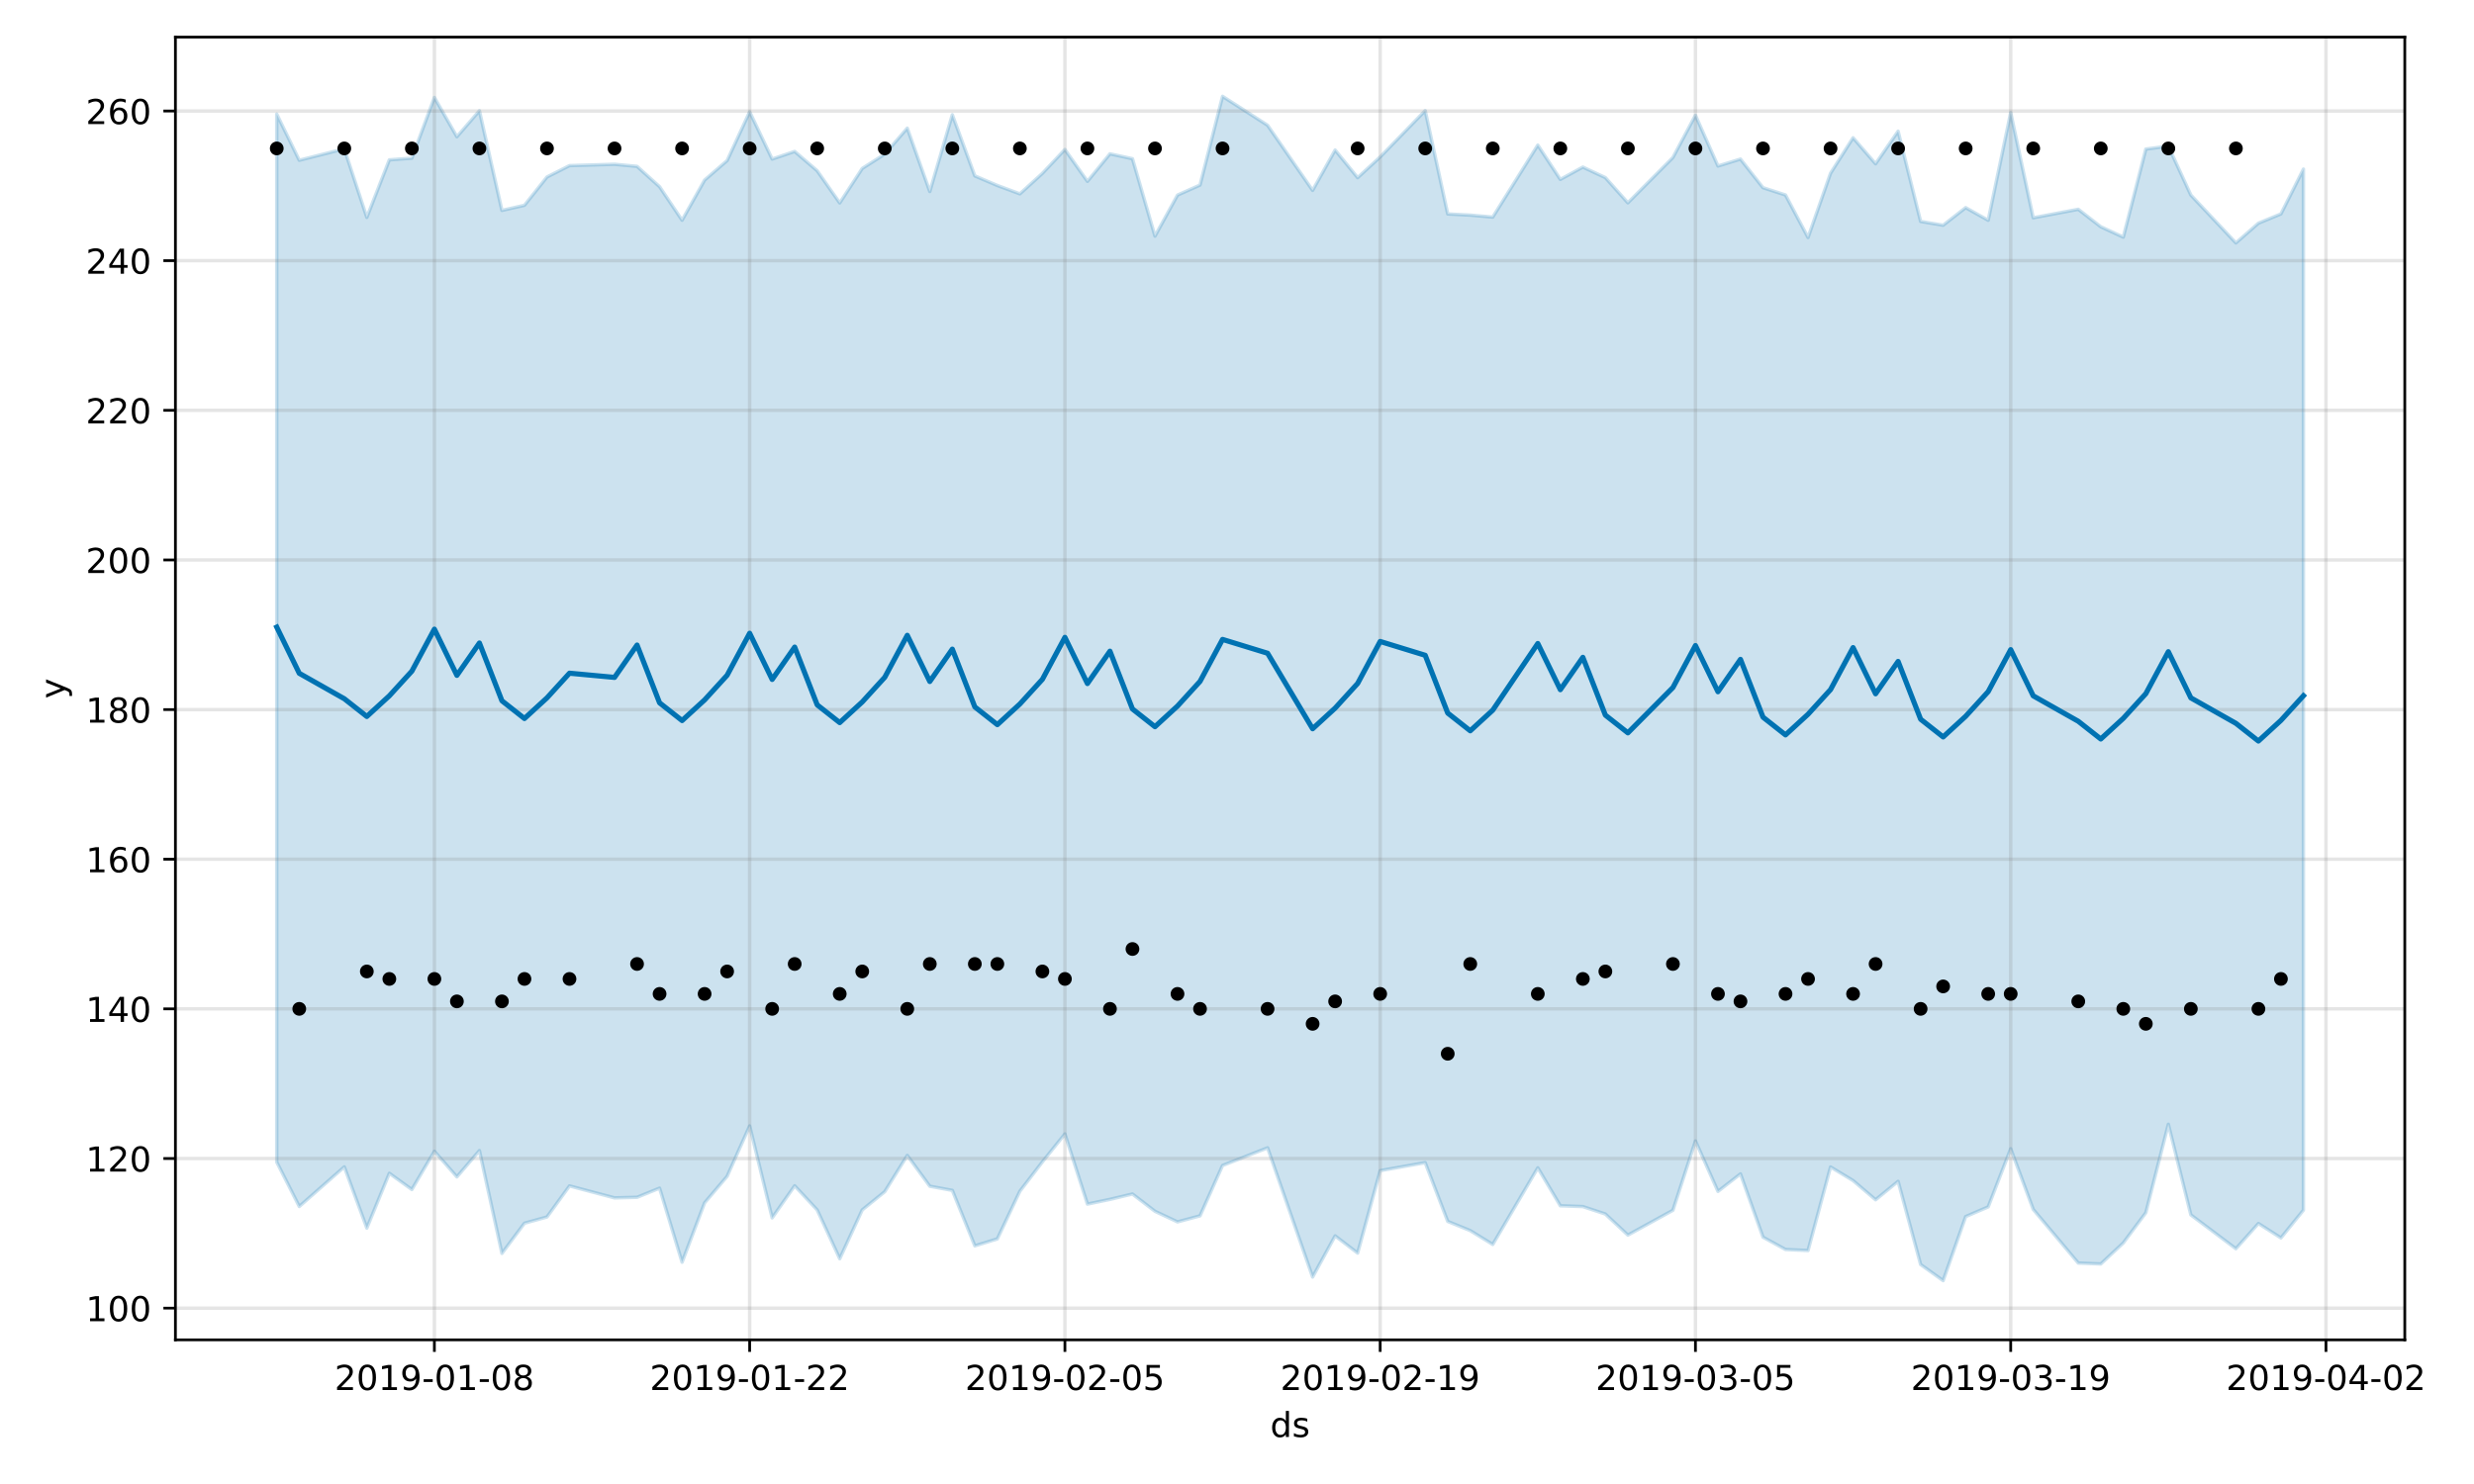 <?xml version="1.0" encoding="utf-8" standalone="no"?>
<!DOCTYPE svg PUBLIC "-//W3C//DTD SVG 1.1//EN"
  "http://www.w3.org/Graphics/SVG/1.1/DTD/svg11.dtd">
<!-- Created with matplotlib (https://matplotlib.org/) -->
<svg height="432pt" version="1.1" viewBox="0 0 720 432" width="720pt" xmlns="http://www.w3.org/2000/svg" xmlns:xlink="http://www.w3.org/1999/xlink">
 <defs>
  <style type="text/css">
*{stroke-linecap:butt;stroke-linejoin:round;}
  </style>
 </defs>
 <g id="figure_1">
  <g id="patch_1">
   <path d="M 0 432 
L 720 432 
L 720 0 
L 0 0 
z
" style="fill:#ffffff;"/>
  </g>
  <g id="axes_1">
   <g id="patch_2">
    <path d="M 51.05 390.04 
L 699.857 390.04 
L 699.857 10.8 
L 51.05 10.8 
z
" style="fill:#ffffff;"/>
   </g>
   <g id="PolyCollection_1">
    <defs>
     <path d="M 80.541 -398.787 
L 80.541 -93.71 
L 87.095 -80.784 
L 100.202 -92.313 
L 106.756 -74.498 
L 113.309 -90.447 
L 119.863 -85.72 
L 126.417 -96.864 
L 132.97 -89.4 
L 139.524 -97.059 
L 146.077 -67.132 
L 152.631 -75.915 
L 159.185 -77.726 
L 165.738 -86.773 
L 178.845 -83.289 
L 185.399 -83.458 
L 191.953 -86.125 
L 198.506 -64.558 
L 205.06 -81.844 
L 211.613 -89.562 
L 218.167 -104.246 
L 224.721 -77.468 
L 231.274 -86.814 
L 237.828 -79.764 
L 244.381 -65.574 
L 250.935 -79.784 
L 257.489 -85.095 
L 264.042 -95.65 
L 270.596 -86.684 
L 277.15 -85.475 
L 283.703 -69.324 
L 290.257 -71.355 
L 296.81 -85.225 
L 303.364 -93.766 
L 309.918 -101.909 
L 316.471 -81.483 
L 323.025 -82.856 
L 329.578 -84.419 
L 336.132 -79.385 
L 342.686 -76.3 
L 349.239 -78.059 
L 355.793 -92.717 
L 368.9 -97.859 
L 382.007 -60.248 
L 388.561 -72.228 
L 395.114 -67.216 
L 401.668 -91.223 
L 414.775 -93.538 
L 421.329 -76.44 
L 427.883 -73.764 
L 434.436 -69.727 
L 447.543 -92.04 
L 454.097 -80.988 
L 460.651 -80.758 
L 467.204 -78.586 
L 473.758 -72.465 
L 486.865 -79.678 
L 493.419 -99.872 
L 499.972 -85.18 
L 506.526 -90.267 
L 513.079 -71.854 
L 519.633 -68.266 
L 526.187 -67.968 
L 532.74 -92.286 
L 539.294 -88.328 
L 545.847 -82.743 
L 552.401 -88.104 
L 558.955 -63.891 
L 565.508 -59.198 
L 572.062 -77.842 
L 578.616 -80.669 
L 585.169 -97.606 
L 591.723 -79.937 
L 604.83 -64.32 
L 611.384 -64.052 
L 617.937 -70.173 
L 624.491 -78.962 
L 631.044 -104.724 
L 637.598 -78.34 
L 650.705 -68.492 
L 657.259 -75.833 
L 663.812 -71.634 
L 670.366 -79.723 
L 670.366 -382.776 
L 670.366 -382.776 
L 663.812 -369.725 
L 657.259 -367.029 
L 650.705 -361.287 
L 637.598 -375.213 
L 631.044 -389.463 
L 624.491 -388.602 
L 617.937 -362.976 
L 611.384 -365.992 
L 604.83 -371.074 
L 591.723 -368.603 
L 585.169 -399.224 
L 578.616 -367.881 
L 572.062 -371.556 
L 565.508 -366.44 
L 558.955 -367.541 
L 552.401 -393.81 
L 545.847 -384.324 
L 539.294 -391.903 
L 532.74 -381.57 
L 526.187 -362.858 
L 519.633 -375.24 
L 513.079 -377.365 
L 506.526 -385.689 
L 499.972 -383.673 
L 493.419 -398.451 
L 486.865 -386.156 
L 473.758 -372.955 
L 467.204 -380.3 
L 460.651 -383.359 
L 454.097 -379.778 
L 447.543 -389.765 
L 434.436 -368.805 
L 427.883 -369.377 
L 421.329 -369.718 
L 414.775 -399.796 
L 401.668 -386.308 
L 395.114 -380.278 
L 388.561 -388.321 
L 382.007 -376.585 
L 368.9 -395.536 
L 355.793 -403.962 
L 349.239 -378.138 
L 342.686 -375.205 
L 336.132 -363.267 
L 329.578 -385.796 
L 323.025 -387.217 
L 316.471 -379.207 
L 309.918 -388.482 
L 303.364 -381.539 
L 296.81 -375.575 
L 290.257 -378.01 
L 283.703 -380.802 
L 277.15 -398.594 
L 270.596 -376.247 
L 264.042 -394.692 
L 257.489 -387.129 
L 250.935 -382.965 
L 244.381 -372.925 
L 237.828 -382.287 
L 231.274 -387.915 
L 224.721 -385.699 
L 218.167 -399.456 
L 211.613 -385.26 
L 205.06 -379.58 
L 198.506 -367.889 
L 191.953 -377.655 
L 185.399 -383.572 
L 178.845 -384.185 
L 165.738 -383.792 
L 159.185 -380.481 
L 152.631 -372.239 
L 146.077 -370.755 
L 139.524 -399.768 
L 132.97 -392.197 
L 126.417 -403.64 
L 119.863 -385.958 
L 113.309 -385.472 
L 106.756 -368.718 
L 100.202 -388.676 
L 87.095 -385.353 
L 80.541 -398.787 
z
" id="m46d91f4c82" style="stroke:#0072b2;stroke-opacity:0.2;"/>
    </defs>
    <g clip-path="url(#p00706033de)">
     <use style="fill:#0072b2;fill-opacity:0.2;stroke:#0072b2;stroke-opacity:0.2;" x="0" xlink:href="#m46d91f4c82" y="432"/>
    </g>
   </g>
   <g id="matplotlib.axis_1">
    <g id="xtick_1">
     <g id="line2d_1">
      <path clip-path="url(#p00706033de)" d="M 126.417 390.04 
L 126.417 10.8 
" style="fill:none;stroke:#808080;stroke-linecap:square;stroke-opacity:0.2;"/>
     </g>
     <g id="line2d_2">
      <defs>
       <path d="M 0 0 
L 0 3.5 
" id="me09655c5b3" style="stroke:#000000;stroke-width:0.8;"/>
      </defs>
      <g>
       <use style="stroke:#000000;stroke-width:0.8;" x="126.417" xlink:href="#me09655c5b3" y="390.04"/>
      </g>
     </g>
     <g id="text_1">
      <!-- 2019-01-08 -->
      <defs>
       <path d="M 19.188 8.297 
L 53.609 8.297 
L 53.609 0 
L 7.328 0 
L 7.328 8.297 
Q 12.938 14.109 22.625 23.891 
Q 32.328 33.688 34.812 36.531 
Q 39.547 41.844 41.422 45.531 
Q 43.312 49.219 43.312 52.781 
Q 43.312 58.594 39.234 62.25 
Q 35.156 65.922 28.609 65.922 
Q 23.969 65.922 18.812 64.312 
Q 13.672 62.703 7.812 59.422 
L 7.812 69.391 
Q 13.766 71.781 18.938 73 
Q 24.125 74.219 28.422 74.219 
Q 39.75 74.219 46.484 68.547 
Q 53.219 62.891 53.219 53.422 
Q 53.219 48.922 51.531 44.891 
Q 49.859 40.875 45.406 35.406 
Q 44.188 33.984 37.641 27.219 
Q 31.109 20.453 19.188 8.297 
z
" id="DejaVuSans-50"/>
       <path d="M 31.781 66.406 
Q 24.172 66.406 20.328 58.906 
Q 16.5 51.422 16.5 36.375 
Q 16.5 21.391 20.328 13.891 
Q 24.172 6.391 31.781 6.391 
Q 39.453 6.391 43.281 13.891 
Q 47.125 21.391 47.125 36.375 
Q 47.125 51.422 43.281 58.906 
Q 39.453 66.406 31.781 66.406 
z
M 31.781 74.219 
Q 44.047 74.219 50.516 64.516 
Q 56.984 54.828 56.984 36.375 
Q 56.984 17.969 50.516 8.266 
Q 44.047 -1.422 31.781 -1.422 
Q 19.531 -1.422 13.062 8.266 
Q 6.594 17.969 6.594 36.375 
Q 6.594 54.828 13.062 64.516 
Q 19.531 74.219 31.781 74.219 
z
" id="DejaVuSans-48"/>
       <path d="M 12.406 8.297 
L 28.516 8.297 
L 28.516 63.922 
L 10.984 60.406 
L 10.984 69.391 
L 28.422 72.906 
L 38.281 72.906 
L 38.281 8.297 
L 54.391 8.297 
L 54.391 0 
L 12.406 0 
z
" id="DejaVuSans-49"/>
       <path d="M 10.984 1.516 
L 10.984 10.5 
Q 14.703 8.734 18.5 7.812 
Q 22.312 6.891 25.984 6.891 
Q 35.75 6.891 40.891 13.453 
Q 46.047 20.016 46.781 33.406 
Q 43.953 29.203 39.594 26.953 
Q 35.25 24.703 29.984 24.703 
Q 19.047 24.703 12.672 31.312 
Q 6.297 37.938 6.297 49.422 
Q 6.297 60.641 12.938 67.422 
Q 19.578 74.219 30.609 74.219 
Q 43.266 74.219 49.922 64.516 
Q 56.594 54.828 56.594 36.375 
Q 56.594 19.141 48.406 8.859 
Q 40.234 -1.422 26.422 -1.422 
Q 22.703 -1.422 18.891 -0.688 
Q 15.094 0.047 10.984 1.516 
z
M 30.609 32.422 
Q 37.25 32.422 41.125 36.953 
Q 45.016 41.5 45.016 49.422 
Q 45.016 57.281 41.125 61.844 
Q 37.25 66.406 30.609 66.406 
Q 23.969 66.406 20.094 61.844 
Q 16.219 57.281 16.219 49.422 
Q 16.219 41.5 20.094 36.953 
Q 23.969 32.422 30.609 32.422 
z
" id="DejaVuSans-57"/>
       <path d="M 4.891 31.391 
L 31.203 31.391 
L 31.203 23.391 
L 4.891 23.391 
z
" id="DejaVuSans-45"/>
       <path d="M 31.781 34.625 
Q 24.75 34.625 20.719 30.859 
Q 16.703 27.094 16.703 20.516 
Q 16.703 13.922 20.719 10.156 
Q 24.75 6.391 31.781 6.391 
Q 38.812 6.391 42.859 10.172 
Q 46.922 13.969 46.922 20.516 
Q 46.922 27.094 42.891 30.859 
Q 38.875 34.625 31.781 34.625 
z
M 21.922 38.812 
Q 15.578 40.375 12.031 44.719 
Q 8.5 49.078 8.5 55.328 
Q 8.5 64.062 14.719 69.141 
Q 20.953 74.219 31.781 74.219 
Q 42.672 74.219 48.875 69.141 
Q 55.078 64.062 55.078 55.328 
Q 55.078 49.078 51.531 44.719 
Q 48 40.375 41.703 38.812 
Q 48.828 37.156 52.797 32.312 
Q 56.781 27.484 56.781 20.516 
Q 56.781 9.906 50.312 4.234 
Q 43.844 -1.422 31.781 -1.422 
Q 19.734 -1.422 13.25 4.234 
Q 6.781 9.906 6.781 20.516 
Q 6.781 27.484 10.781 32.312 
Q 14.797 37.156 21.922 38.812 
z
M 18.312 54.391 
Q 18.312 48.734 21.844 45.562 
Q 25.391 42.391 31.781 42.391 
Q 38.141 42.391 41.719 45.562 
Q 45.312 48.734 45.312 54.391 
Q 45.312 60.062 41.719 63.234 
Q 38.141 66.406 31.781 66.406 
Q 25.391 66.406 21.844 63.234 
Q 18.312 60.062 18.312 54.391 
z
" id="DejaVuSans-56"/>
      </defs>
      <g transform="translate(97.359 404.638)scale(0.1 -0.1)">
       <use xlink:href="#DejaVuSans-50"/>
       <use x="63.623" xlink:href="#DejaVuSans-48"/>
       <use x="127.246" xlink:href="#DejaVuSans-49"/>
       <use x="190.869" xlink:href="#DejaVuSans-57"/>
       <use x="254.492" xlink:href="#DejaVuSans-45"/>
       <use x="290.576" xlink:href="#DejaVuSans-48"/>
       <use x="354.199" xlink:href="#DejaVuSans-49"/>
       <use x="417.822" xlink:href="#DejaVuSans-45"/>
       <use x="453.906" xlink:href="#DejaVuSans-48"/>
       <use x="517.529" xlink:href="#DejaVuSans-56"/>
      </g>
     </g>
    </g>
    <g id="xtick_2">
     <g id="line2d_3">
      <path clip-path="url(#p00706033de)" d="M 218.167 390.04 
L 218.167 10.8 
" style="fill:none;stroke:#808080;stroke-linecap:square;stroke-opacity:0.2;"/>
     </g>
     <g id="line2d_4">
      <g>
       <use style="stroke:#000000;stroke-width:0.8;" x="218.167" xlink:href="#me09655c5b3" y="390.04"/>
      </g>
     </g>
     <g id="text_2">
      <!-- 2019-01-22 -->
      <g transform="translate(189.109 404.638)scale(0.1 -0.1)">
       <use xlink:href="#DejaVuSans-50"/>
       <use x="63.623" xlink:href="#DejaVuSans-48"/>
       <use x="127.246" xlink:href="#DejaVuSans-49"/>
       <use x="190.869" xlink:href="#DejaVuSans-57"/>
       <use x="254.492" xlink:href="#DejaVuSans-45"/>
       <use x="290.576" xlink:href="#DejaVuSans-48"/>
       <use x="354.199" xlink:href="#DejaVuSans-49"/>
       <use x="417.822" xlink:href="#DejaVuSans-45"/>
       <use x="453.906" xlink:href="#DejaVuSans-50"/>
       <use x="517.529" xlink:href="#DejaVuSans-50"/>
      </g>
     </g>
    </g>
    <g id="xtick_3">
     <g id="line2d_5">
      <path clip-path="url(#p00706033de)" d="M 309.918 390.04 
L 309.918 10.8 
" style="fill:none;stroke:#808080;stroke-linecap:square;stroke-opacity:0.2;"/>
     </g>
     <g id="line2d_6">
      <g>
       <use style="stroke:#000000;stroke-width:0.8;" x="309.918" xlink:href="#me09655c5b3" y="390.04"/>
      </g>
     </g>
     <g id="text_3">
      <!-- 2019-02-05 -->
      <defs>
       <path d="M 10.797 72.906 
L 49.516 72.906 
L 49.516 64.594 
L 19.828 64.594 
L 19.828 46.734 
Q 21.969 47.469 24.109 47.828 
Q 26.266 48.188 28.422 48.188 
Q 40.625 48.188 47.75 41.5 
Q 54.891 34.812 54.891 23.391 
Q 54.891 11.625 47.562 5.094 
Q 40.234 -1.422 26.906 -1.422 
Q 22.312 -1.422 17.547 -0.641 
Q 12.797 0.141 7.719 1.703 
L 7.719 11.625 
Q 12.109 9.234 16.797 8.062 
Q 21.484 6.891 26.703 6.891 
Q 35.156 6.891 40.078 11.328 
Q 45.016 15.766 45.016 23.391 
Q 45.016 31 40.078 35.438 
Q 35.156 39.891 26.703 39.891 
Q 22.75 39.891 18.812 39.016 
Q 14.891 38.141 10.797 36.281 
z
" id="DejaVuSans-53"/>
      </defs>
      <g transform="translate(280.86 404.638)scale(0.1 -0.1)">
       <use xlink:href="#DejaVuSans-50"/>
       <use x="63.623" xlink:href="#DejaVuSans-48"/>
       <use x="127.246" xlink:href="#DejaVuSans-49"/>
       <use x="190.869" xlink:href="#DejaVuSans-57"/>
       <use x="254.492" xlink:href="#DejaVuSans-45"/>
       <use x="290.576" xlink:href="#DejaVuSans-48"/>
       <use x="354.199" xlink:href="#DejaVuSans-50"/>
       <use x="417.822" xlink:href="#DejaVuSans-45"/>
       <use x="453.906" xlink:href="#DejaVuSans-48"/>
       <use x="517.529" xlink:href="#DejaVuSans-53"/>
      </g>
     </g>
    </g>
    <g id="xtick_4">
     <g id="line2d_7">
      <path clip-path="url(#p00706033de)" d="M 401.668 390.04 
L 401.668 10.8 
" style="fill:none;stroke:#808080;stroke-linecap:square;stroke-opacity:0.2;"/>
     </g>
     <g id="line2d_8">
      <g>
       <use style="stroke:#000000;stroke-width:0.8;" x="401.668" xlink:href="#me09655c5b3" y="390.04"/>
      </g>
     </g>
     <g id="text_4">
      <!-- 2019-02-19 -->
      <g transform="translate(372.61 404.638)scale(0.1 -0.1)">
       <use xlink:href="#DejaVuSans-50"/>
       <use x="63.623" xlink:href="#DejaVuSans-48"/>
       <use x="127.246" xlink:href="#DejaVuSans-49"/>
       <use x="190.869" xlink:href="#DejaVuSans-57"/>
       <use x="254.492" xlink:href="#DejaVuSans-45"/>
       <use x="290.576" xlink:href="#DejaVuSans-48"/>
       <use x="354.199" xlink:href="#DejaVuSans-50"/>
       <use x="417.822" xlink:href="#DejaVuSans-45"/>
       <use x="453.906" xlink:href="#DejaVuSans-49"/>
       <use x="517.529" xlink:href="#DejaVuSans-57"/>
      </g>
     </g>
    </g>
    <g id="xtick_5">
     <g id="line2d_9">
      <path clip-path="url(#p00706033de)" d="M 493.419 390.04 
L 493.419 10.8 
" style="fill:none;stroke:#808080;stroke-linecap:square;stroke-opacity:0.2;"/>
     </g>
     <g id="line2d_10">
      <g>
       <use style="stroke:#000000;stroke-width:0.8;" x="493.419" xlink:href="#me09655c5b3" y="390.04"/>
      </g>
     </g>
     <g id="text_5">
      <!-- 2019-03-05 -->
      <defs>
       <path d="M 40.578 39.312 
Q 47.656 37.797 51.625 33 
Q 55.609 28.219 55.609 21.188 
Q 55.609 10.406 48.188 4.484 
Q 40.766 -1.422 27.094 -1.422 
Q 22.516 -1.422 17.656 -0.516 
Q 12.797 0.391 7.625 2.203 
L 7.625 11.719 
Q 11.719 9.328 16.594 8.109 
Q 21.484 6.891 26.812 6.891 
Q 36.078 6.891 40.938 10.547 
Q 45.797 14.203 45.797 21.188 
Q 45.797 27.641 41.281 31.266 
Q 36.766 34.906 28.719 34.906 
L 20.219 34.906 
L 20.219 43.016 
L 29.109 43.016 
Q 36.375 43.016 40.234 45.922 
Q 44.094 48.828 44.094 54.297 
Q 44.094 59.906 40.109 62.906 
Q 36.141 65.922 28.719 65.922 
Q 24.656 65.922 20.016 65.031 
Q 15.375 64.156 9.812 62.312 
L 9.812 71.094 
Q 15.438 72.656 20.344 73.438 
Q 25.25 74.219 29.594 74.219 
Q 40.828 74.219 47.359 69.109 
Q 53.906 64.016 53.906 55.328 
Q 53.906 49.266 50.438 45.094 
Q 46.969 40.922 40.578 39.312 
z
" id="DejaVuSans-51"/>
      </defs>
      <g transform="translate(464.361 404.638)scale(0.1 -0.1)">
       <use xlink:href="#DejaVuSans-50"/>
       <use x="63.623" xlink:href="#DejaVuSans-48"/>
       <use x="127.246" xlink:href="#DejaVuSans-49"/>
       <use x="190.869" xlink:href="#DejaVuSans-57"/>
       <use x="254.492" xlink:href="#DejaVuSans-45"/>
       <use x="290.576" xlink:href="#DejaVuSans-48"/>
       <use x="354.199" xlink:href="#DejaVuSans-51"/>
       <use x="417.822" xlink:href="#DejaVuSans-45"/>
       <use x="453.906" xlink:href="#DejaVuSans-48"/>
       <use x="517.529" xlink:href="#DejaVuSans-53"/>
      </g>
     </g>
    </g>
    <g id="xtick_6">
     <g id="line2d_11">
      <path clip-path="url(#p00706033de)" d="M 585.169 390.04 
L 585.169 10.8 
" style="fill:none;stroke:#808080;stroke-linecap:square;stroke-opacity:0.2;"/>
     </g>
     <g id="line2d_12">
      <g>
       <use style="stroke:#000000;stroke-width:0.8;" x="585.169" xlink:href="#me09655c5b3" y="390.04"/>
      </g>
     </g>
     <g id="text_6">
      <!-- 2019-03-19 -->
      <g transform="translate(556.111 404.638)scale(0.1 -0.1)">
       <use xlink:href="#DejaVuSans-50"/>
       <use x="63.623" xlink:href="#DejaVuSans-48"/>
       <use x="127.246" xlink:href="#DejaVuSans-49"/>
       <use x="190.869" xlink:href="#DejaVuSans-57"/>
       <use x="254.492" xlink:href="#DejaVuSans-45"/>
       <use x="290.576" xlink:href="#DejaVuSans-48"/>
       <use x="354.199" xlink:href="#DejaVuSans-51"/>
       <use x="417.822" xlink:href="#DejaVuSans-45"/>
       <use x="453.906" xlink:href="#DejaVuSans-49"/>
       <use x="517.529" xlink:href="#DejaVuSans-57"/>
      </g>
     </g>
    </g>
    <g id="xtick_7">
     <g id="line2d_13">
      <path clip-path="url(#p00706033de)" d="M 676.92 390.04 
L 676.92 10.8 
" style="fill:none;stroke:#808080;stroke-linecap:square;stroke-opacity:0.2;"/>
     </g>
     <g id="line2d_14">
      <g>
       <use style="stroke:#000000;stroke-width:0.8;" x="676.92" xlink:href="#me09655c5b3" y="390.04"/>
      </g>
     </g>
     <g id="text_7">
      <!-- 2019-04-02 -->
      <defs>
       <path d="M 37.797 64.312 
L 12.891 25.391 
L 37.797 25.391 
z
M 35.203 72.906 
L 47.609 72.906 
L 47.609 25.391 
L 58.016 25.391 
L 58.016 17.188 
L 47.609 17.188 
L 47.609 0 
L 37.797 0 
L 37.797 17.188 
L 4.891 17.188 
L 4.891 26.703 
z
" id="DejaVuSans-52"/>
      </defs>
      <g transform="translate(647.862 404.638)scale(0.1 -0.1)">
       <use xlink:href="#DejaVuSans-50"/>
       <use x="63.623" xlink:href="#DejaVuSans-48"/>
       <use x="127.246" xlink:href="#DejaVuSans-49"/>
       <use x="190.869" xlink:href="#DejaVuSans-57"/>
       <use x="254.492" xlink:href="#DejaVuSans-45"/>
       <use x="290.576" xlink:href="#DejaVuSans-48"/>
       <use x="354.199" xlink:href="#DejaVuSans-52"/>
       <use x="417.822" xlink:href="#DejaVuSans-45"/>
       <use x="453.906" xlink:href="#DejaVuSans-48"/>
       <use x="517.529" xlink:href="#DejaVuSans-50"/>
      </g>
     </g>
    </g>
    <g id="text_8">
     <!-- ds -->
     <defs>
      <path d="M 45.406 46.391 
L 45.406 75.984 
L 54.391 75.984 
L 54.391 0 
L 45.406 0 
L 45.406 8.203 
Q 42.578 3.328 38.25 0.953 
Q 33.938 -1.422 27.875 -1.422 
Q 17.969 -1.422 11.734 6.484 
Q 5.516 14.406 5.516 27.297 
Q 5.516 40.188 11.734 48.094 
Q 17.969 56 27.875 56 
Q 33.938 56 38.25 53.625 
Q 42.578 51.266 45.406 46.391 
z
M 14.797 27.297 
Q 14.797 17.391 18.875 11.75 
Q 22.953 6.109 30.078 6.109 
Q 37.203 6.109 41.297 11.75 
Q 45.406 17.391 45.406 27.297 
Q 45.406 37.203 41.297 42.844 
Q 37.203 48.484 30.078 48.484 
Q 22.953 48.484 18.875 42.844 
Q 14.797 37.203 14.797 27.297 
z
" id="DejaVuSans-100"/>
      <path d="M 44.281 53.078 
L 44.281 44.578 
Q 40.484 46.531 36.375 47.5 
Q 32.281 48.484 27.875 48.484 
Q 21.188 48.484 17.844 46.438 
Q 14.5 44.391 14.5 40.281 
Q 14.5 37.156 16.891 35.375 
Q 19.281 33.594 26.516 31.984 
L 29.594 31.297 
Q 39.156 29.25 43.188 25.516 
Q 47.219 21.781 47.219 15.094 
Q 47.219 7.469 41.188 3.016 
Q 35.156 -1.422 24.609 -1.422 
Q 20.219 -1.422 15.453 -0.562 
Q 10.688 0.297 5.422 2 
L 5.422 11.281 
Q 10.406 8.688 15.234 7.391 
Q 20.062 6.109 24.812 6.109 
Q 31.156 6.109 34.562 8.281 
Q 37.984 10.453 37.984 14.406 
Q 37.984 18.062 35.516 20.016 
Q 33.062 21.969 24.703 23.781 
L 21.578 24.516 
Q 13.234 26.266 9.516 29.906 
Q 5.812 33.547 5.812 39.891 
Q 5.812 47.609 11.281 51.797 
Q 16.75 56 26.812 56 
Q 31.781 56 36.172 55.266 
Q 40.578 54.547 44.281 53.078 
z
" id="DejaVuSans-115"/>
     </defs>
     <g transform="translate(369.675 418.317)scale(0.1 -0.1)">
      <use xlink:href="#DejaVuSans-100"/>
      <use x="63.477" xlink:href="#DejaVuSans-115"/>
     </g>
    </g>
   </g>
   <g id="matplotlib.axis_2">
    <g id="ytick_1">
     <g id="line2d_15">
      <path clip-path="url(#p00706033de)" d="M 51.05 380.806 
L 699.857 380.806 
" style="fill:none;stroke:#808080;stroke-linecap:square;stroke-opacity:0.2;"/>
     </g>
     <g id="line2d_16">
      <defs>
       <path d="M 0 0 
L -3.5 0 
" id="m4f57d30321" style="stroke:#000000;stroke-width:0.8;"/>
      </defs>
      <g>
       <use style="stroke:#000000;stroke-width:0.8;" x="51.05" xlink:href="#m4f57d30321" y="380.806"/>
      </g>
     </g>
     <g id="text_9">
      <!-- 100 -->
      <g transform="translate(24.962 384.606)scale(0.1 -0.1)">
       <use xlink:href="#DejaVuSans-49"/>
       <use x="63.623" xlink:href="#DejaVuSans-48"/>
       <use x="127.246" xlink:href="#DejaVuSans-48"/>
      </g>
     </g>
    </g>
    <g id="ytick_2">
     <g id="line2d_17">
      <path clip-path="url(#p00706033de)" d="M 51.05 337.245 
L 699.857 337.245 
" style="fill:none;stroke:#808080;stroke-linecap:square;stroke-opacity:0.2;"/>
     </g>
     <g id="line2d_18">
      <g>
       <use style="stroke:#000000;stroke-width:0.8;" x="51.05" xlink:href="#m4f57d30321" y="337.245"/>
      </g>
     </g>
     <g id="text_10">
      <!-- 120 -->
      <g transform="translate(24.962 341.045)scale(0.1 -0.1)">
       <use xlink:href="#DejaVuSans-49"/>
       <use x="63.623" xlink:href="#DejaVuSans-50"/>
       <use x="127.246" xlink:href="#DejaVuSans-48"/>
      </g>
     </g>
    </g>
    <g id="ytick_3">
     <g id="line2d_19">
      <path clip-path="url(#p00706033de)" d="M 51.05 293.684 
L 699.857 293.684 
" style="fill:none;stroke:#808080;stroke-linecap:square;stroke-opacity:0.2;"/>
     </g>
     <g id="line2d_20">
      <g>
       <use style="stroke:#000000;stroke-width:0.8;" x="51.05" xlink:href="#m4f57d30321" y="293.684"/>
      </g>
     </g>
     <g id="text_11">
      <!-- 140 -->
      <g transform="translate(24.962 297.484)scale(0.1 -0.1)">
       <use xlink:href="#DejaVuSans-49"/>
       <use x="63.623" xlink:href="#DejaVuSans-52"/>
       <use x="127.246" xlink:href="#DejaVuSans-48"/>
      </g>
     </g>
    </g>
    <g id="ytick_4">
     <g id="line2d_21">
      <path clip-path="url(#p00706033de)" d="M 51.05 250.123 
L 699.857 250.123 
" style="fill:none;stroke:#808080;stroke-linecap:square;stroke-opacity:0.2;"/>
     </g>
     <g id="line2d_22">
      <g>
       <use style="stroke:#000000;stroke-width:0.8;" x="51.05" xlink:href="#m4f57d30321" y="250.123"/>
      </g>
     </g>
     <g id="text_12">
      <!-- 160 -->
      <defs>
       <path d="M 33.016 40.375 
Q 26.375 40.375 22.484 35.828 
Q 18.609 31.297 18.609 23.391 
Q 18.609 15.531 22.484 10.953 
Q 26.375 6.391 33.016 6.391 
Q 39.656 6.391 43.531 10.953 
Q 47.406 15.531 47.406 23.391 
Q 47.406 31.297 43.531 35.828 
Q 39.656 40.375 33.016 40.375 
z
M 52.594 71.297 
L 52.594 62.312 
Q 48.875 64.062 45.094 64.984 
Q 41.312 65.922 37.594 65.922 
Q 27.828 65.922 22.672 59.328 
Q 17.531 52.734 16.797 39.406 
Q 19.672 43.656 24.016 45.922 
Q 28.375 48.188 33.594 48.188 
Q 44.578 48.188 50.953 41.516 
Q 57.328 34.859 57.328 23.391 
Q 57.328 12.156 50.688 5.359 
Q 44.047 -1.422 33.016 -1.422 
Q 20.359 -1.422 13.672 8.266 
Q 6.984 17.969 6.984 36.375 
Q 6.984 53.656 15.188 63.938 
Q 23.391 74.219 37.203 74.219 
Q 40.922 74.219 44.703 73.484 
Q 48.484 72.75 52.594 71.297 
z
" id="DejaVuSans-54"/>
      </defs>
      <g transform="translate(24.962 253.923)scale(0.1 -0.1)">
       <use xlink:href="#DejaVuSans-49"/>
       <use x="63.623" xlink:href="#DejaVuSans-54"/>
       <use x="127.246" xlink:href="#DejaVuSans-48"/>
      </g>
     </g>
    </g>
    <g id="ytick_5">
     <g id="line2d_23">
      <path clip-path="url(#p00706033de)" d="M 51.05 206.563 
L 699.857 206.563 
" style="fill:none;stroke:#808080;stroke-linecap:square;stroke-opacity:0.2;"/>
     </g>
     <g id="line2d_24">
      <g>
       <use style="stroke:#000000;stroke-width:0.8;" x="51.05" xlink:href="#m4f57d30321" y="206.563"/>
      </g>
     </g>
     <g id="text_13">
      <!-- 180 -->
      <g transform="translate(24.962 210.362)scale(0.1 -0.1)">
       <use xlink:href="#DejaVuSans-49"/>
       <use x="63.623" xlink:href="#DejaVuSans-56"/>
       <use x="127.246" xlink:href="#DejaVuSans-48"/>
      </g>
     </g>
    </g>
    <g id="ytick_6">
     <g id="line2d_25">
      <path clip-path="url(#p00706033de)" d="M 51.05 163.002 
L 699.857 163.002 
" style="fill:none;stroke:#808080;stroke-linecap:square;stroke-opacity:0.2;"/>
     </g>
     <g id="line2d_26">
      <g>
       <use style="stroke:#000000;stroke-width:0.8;" x="51.05" xlink:href="#m4f57d30321" y="163.002"/>
      </g>
     </g>
     <g id="text_14">
      <!-- 200 -->
      <g transform="translate(24.962 166.801)scale(0.1 -0.1)">
       <use xlink:href="#DejaVuSans-50"/>
       <use x="63.623" xlink:href="#DejaVuSans-48"/>
       <use x="127.246" xlink:href="#DejaVuSans-48"/>
      </g>
     </g>
    </g>
    <g id="ytick_7">
     <g id="line2d_27">
      <path clip-path="url(#p00706033de)" d="M 51.05 119.441 
L 699.857 119.441 
" style="fill:none;stroke:#808080;stroke-linecap:square;stroke-opacity:0.2;"/>
     </g>
     <g id="line2d_28">
      <g>
       <use style="stroke:#000000;stroke-width:0.8;" x="51.05" xlink:href="#m4f57d30321" y="119.441"/>
      </g>
     </g>
     <g id="text_15">
      <!-- 220 -->
      <g transform="translate(24.962 123.24)scale(0.1 -0.1)">
       <use xlink:href="#DejaVuSans-50"/>
       <use x="63.623" xlink:href="#DejaVuSans-50"/>
       <use x="127.246" xlink:href="#DejaVuSans-48"/>
      </g>
     </g>
    </g>
    <g id="ytick_8">
     <g id="line2d_29">
      <path clip-path="url(#p00706033de)" d="M 51.05 75.88 
L 699.857 75.88 
" style="fill:none;stroke:#808080;stroke-linecap:square;stroke-opacity:0.2;"/>
     </g>
     <g id="line2d_30">
      <g>
       <use style="stroke:#000000;stroke-width:0.8;" x="51.05" xlink:href="#m4f57d30321" y="75.88"/>
      </g>
     </g>
     <g id="text_16">
      <!-- 240 -->
      <g transform="translate(24.962 79.679)scale(0.1 -0.1)">
       <use xlink:href="#DejaVuSans-50"/>
       <use x="63.623" xlink:href="#DejaVuSans-52"/>
       <use x="127.246" xlink:href="#DejaVuSans-48"/>
      </g>
     </g>
    </g>
    <g id="ytick_9">
     <g id="line2d_31">
      <path clip-path="url(#p00706033de)" d="M 51.05 32.319 
L 699.857 32.319 
" style="fill:none;stroke:#808080;stroke-linecap:square;stroke-opacity:0.2;"/>
     </g>
     <g id="line2d_32">
      <g>
       <use style="stroke:#000000;stroke-width:0.8;" x="51.05" xlink:href="#m4f57d30321" y="32.319"/>
      </g>
     </g>
     <g id="text_17">
      <!-- 260 -->
      <g transform="translate(24.962 36.118)scale(0.1 -0.1)">
       <use xlink:href="#DejaVuSans-50"/>
       <use x="63.623" xlink:href="#DejaVuSans-54"/>
       <use x="127.246" xlink:href="#DejaVuSans-48"/>
      </g>
     </g>
    </g>
    <g id="text_18">
     <!-- y -->
     <defs>
      <path d="M 32.172 -5.078 
Q 28.375 -14.844 24.75 -17.812 
Q 21.141 -20.797 15.094 -20.797 
L 7.906 -20.797 
L 7.906 -13.281 
L 13.188 -13.281 
Q 16.891 -13.281 18.938 -11.516 
Q 21 -9.766 23.484 -3.219 
L 25.094 0.875 
L 2.984 54.688 
L 12.5 54.688 
L 29.594 11.922 
L 46.688 54.688 
L 56.203 54.688 
z
" id="DejaVuSans-121"/>
     </defs>
     <g transform="translate(18.883 203.379)rotate(-90)scale(0.1 -0.1)">
      <use xlink:href="#DejaVuSans-121"/>
     </g>
    </g>
   </g>
   <g id="line2d_33">
    <defs>
     <path d="M 0 1.5 
C 0.398 1.5 0.779 1.342 1.061 1.061 
C 1.342 0.779 1.5 0.398 1.5 0 
C 1.5 -0.398 1.342 -0.779 1.061 -1.061 
C 0.779 -1.342 0.398 -1.5 0 -1.5 
C -0.398 -1.5 -0.779 -1.342 -1.061 -1.061 
C -1.342 -0.779 -1.5 -0.398 -1.5 0 
C -1.5 0.398 -1.342 0.779 -1.061 1.061 
C -0.779 1.342 -0.398 1.5 0 1.5 
z
" id="mf08640d56e" style="stroke:#000000;"/>
    </defs>
    <g clip-path="url(#p00706033de)">
     <use style="stroke:#000000;" x="80.541" xlink:href="#mf08640d56e" y="43.209"/>
     <use style="stroke:#000000;" x="87.095" xlink:href="#mf08640d56e" y="293.684"/>
     <use style="stroke:#000000;" x="100.202" xlink:href="#mf08640d56e" y="43.209"/>
     <use style="stroke:#000000;" x="106.756" xlink:href="#mf08640d56e" y="282.794"/>
     <use style="stroke:#000000;" x="113.309" xlink:href="#mf08640d56e" y="284.972"/>
     <use style="stroke:#000000;" x="119.863" xlink:href="#mf08640d56e" y="43.209"/>
     <use style="stroke:#000000;" x="126.417" xlink:href="#mf08640d56e" y="284.972"/>
     <use style="stroke:#000000;" x="132.97" xlink:href="#mf08640d56e" y="291.506"/>
     <use style="stroke:#000000;" x="139.524" xlink:href="#mf08640d56e" y="43.209"/>
     <use style="stroke:#000000;" x="146.077" xlink:href="#mf08640d56e" y="291.506"/>
     <use style="stroke:#000000;" x="152.631" xlink:href="#mf08640d56e" y="284.972"/>
     <use style="stroke:#000000;" x="159.185" xlink:href="#mf08640d56e" y="43.209"/>
     <use style="stroke:#000000;" x="165.738" xlink:href="#mf08640d56e" y="284.972"/>
     <use style="stroke:#000000;" x="178.845" xlink:href="#mf08640d56e" y="43.209"/>
     <use style="stroke:#000000;" x="185.399" xlink:href="#mf08640d56e" y="280.616"/>
     <use style="stroke:#000000;" x="191.953" xlink:href="#mf08640d56e" y="289.328"/>
     <use style="stroke:#000000;" x="198.506" xlink:href="#mf08640d56e" y="43.209"/>
     <use style="stroke:#000000;" x="205.06" xlink:href="#mf08640d56e" y="289.328"/>
     <use style="stroke:#000000;" x="211.613" xlink:href="#mf08640d56e" y="282.794"/>
     <use style="stroke:#000000;" x="218.167" xlink:href="#mf08640d56e" y="43.209"/>
     <use style="stroke:#000000;" x="224.721" xlink:href="#mf08640d56e" y="293.684"/>
     <use style="stroke:#000000;" x="231.274" xlink:href="#mf08640d56e" y="280.616"/>
     <use style="stroke:#000000;" x="237.828" xlink:href="#mf08640d56e" y="43.209"/>
     <use style="stroke:#000000;" x="244.381" xlink:href="#mf08640d56e" y="289.328"/>
     <use style="stroke:#000000;" x="250.935" xlink:href="#mf08640d56e" y="282.794"/>
     <use style="stroke:#000000;" x="257.489" xlink:href="#mf08640d56e" y="43.209"/>
     <use style="stroke:#000000;" x="264.042" xlink:href="#mf08640d56e" y="293.684"/>
     <use style="stroke:#000000;" x="270.596" xlink:href="#mf08640d56e" y="280.616"/>
     <use style="stroke:#000000;" x="277.15" xlink:href="#mf08640d56e" y="43.209"/>
     <use style="stroke:#000000;" x="283.703" xlink:href="#mf08640d56e" y="280.616"/>
     <use style="stroke:#000000;" x="290.257" xlink:href="#mf08640d56e" y="280.616"/>
     <use style="stroke:#000000;" x="296.81" xlink:href="#mf08640d56e" y="43.209"/>
     <use style="stroke:#000000;" x="303.364" xlink:href="#mf08640d56e" y="282.794"/>
     <use style="stroke:#000000;" x="309.918" xlink:href="#mf08640d56e" y="284.972"/>
     <use style="stroke:#000000;" x="316.471" xlink:href="#mf08640d56e" y="43.209"/>
     <use style="stroke:#000000;" x="323.025" xlink:href="#mf08640d56e" y="293.684"/>
     <use style="stroke:#000000;" x="329.578" xlink:href="#mf08640d56e" y="276.26"/>
     <use style="stroke:#000000;" x="336.132" xlink:href="#mf08640d56e" y="43.209"/>
     <use style="stroke:#000000;" x="342.686" xlink:href="#mf08640d56e" y="289.328"/>
     <use style="stroke:#000000;" x="349.239" xlink:href="#mf08640d56e" y="293.684"/>
     <use style="stroke:#000000;" x="355.793" xlink:href="#mf08640d56e" y="43.209"/>
     <use style="stroke:#000000;" x="368.9" xlink:href="#mf08640d56e" y="293.684"/>
     <use style="stroke:#000000;" x="382.007" xlink:href="#mf08640d56e" y="298.041"/>
     <use style="stroke:#000000;" x="388.561" xlink:href="#mf08640d56e" y="291.506"/>
     <use style="stroke:#000000;" x="395.114" xlink:href="#mf08640d56e" y="43.209"/>
     <use style="stroke:#000000;" x="401.668" xlink:href="#mf08640d56e" y="289.328"/>
     <use style="stroke:#000000;" x="414.775" xlink:href="#mf08640d56e" y="43.209"/>
     <use style="stroke:#000000;" x="421.329" xlink:href="#mf08640d56e" y="306.753"/>
     <use style="stroke:#000000;" x="427.883" xlink:href="#mf08640d56e" y="280.616"/>
     <use style="stroke:#000000;" x="434.436" xlink:href="#mf08640d56e" y="43.209"/>
     <use style="stroke:#000000;" x="447.543" xlink:href="#mf08640d56e" y="289.328"/>
     <use style="stroke:#000000;" x="454.097" xlink:href="#mf08640d56e" y="43.209"/>
     <use style="stroke:#000000;" x="460.651" xlink:href="#mf08640d56e" y="284.972"/>
     <use style="stroke:#000000;" x="467.204" xlink:href="#mf08640d56e" y="282.794"/>
     <use style="stroke:#000000;" x="473.758" xlink:href="#mf08640d56e" y="43.209"/>
     <use style="stroke:#000000;" x="486.865" xlink:href="#mf08640d56e" y="280.616"/>
     <use style="stroke:#000000;" x="493.419" xlink:href="#mf08640d56e" y="43.209"/>
     <use style="stroke:#000000;" x="499.972" xlink:href="#mf08640d56e" y="289.328"/>
     <use style="stroke:#000000;" x="506.526" xlink:href="#mf08640d56e" y="291.506"/>
     <use style="stroke:#000000;" x="513.079" xlink:href="#mf08640d56e" y="43.209"/>
     <use style="stroke:#000000;" x="519.633" xlink:href="#mf08640d56e" y="289.328"/>
     <use style="stroke:#000000;" x="526.187" xlink:href="#mf08640d56e" y="284.972"/>
     <use style="stroke:#000000;" x="532.74" xlink:href="#mf08640d56e" y="43.209"/>
     <use style="stroke:#000000;" x="539.294" xlink:href="#mf08640d56e" y="289.328"/>
     <use style="stroke:#000000;" x="545.847" xlink:href="#mf08640d56e" y="280.616"/>
     <use style="stroke:#000000;" x="552.401" xlink:href="#mf08640d56e" y="43.209"/>
     <use style="stroke:#000000;" x="558.955" xlink:href="#mf08640d56e" y="293.684"/>
     <use style="stroke:#000000;" x="565.508" xlink:href="#mf08640d56e" y="287.15"/>
     <use style="stroke:#000000;" x="572.062" xlink:href="#mf08640d56e" y="43.209"/>
     <use style="stroke:#000000;" x="578.616" xlink:href="#mf08640d56e" y="289.328"/>
     <use style="stroke:#000000;" x="585.169" xlink:href="#mf08640d56e" y="289.328"/>
     <use style="stroke:#000000;" x="591.723" xlink:href="#mf08640d56e" y="43.209"/>
     <use style="stroke:#000000;" x="604.83" xlink:href="#mf08640d56e" y="291.506"/>
     <use style="stroke:#000000;" x="611.384" xlink:href="#mf08640d56e" y="43.209"/>
     <use style="stroke:#000000;" x="617.937" xlink:href="#mf08640d56e" y="293.684"/>
     <use style="stroke:#000000;" x="624.491" xlink:href="#mf08640d56e" y="298.041"/>
     <use style="stroke:#000000;" x="631.044" xlink:href="#mf08640d56e" y="43.209"/>
     <use style="stroke:#000000;" x="637.598" xlink:href="#mf08640d56e" y="293.684"/>
     <use style="stroke:#000000;" x="650.705" xlink:href="#mf08640d56e" y="43.209"/>
     <use style="stroke:#000000;" x="657.259" xlink:href="#mf08640d56e" y="293.684"/>
     <use style="stroke:#000000;" x="663.812" xlink:href="#mf08640d56e" y="284.972"/>
    </g>
   </g>
   <g id="line2d_34">
    <path clip-path="url(#p00706033de)" d="M 80.541 182.56 
L 87.095 196.002 
L 100.202 203.409 
L 106.756 208.567 
L 113.309 202.557 
L 119.863 195.375 
L 126.417 183.156 
L 132.97 196.598 
L 139.524 187.181 
L 146.077 204.005 
L 152.631 209.163 
L 159.185 203.153 
L 165.738 195.971 
L 178.845 197.194 
L 185.399 187.777 
L 191.953 204.601 
L 198.506 209.759 
L 205.06 203.749 
L 211.613 196.567 
L 218.167 184.348 
L 224.721 197.79 
L 231.274 188.373 
L 237.828 205.197 
L 244.381 210.355 
L 250.935 204.345 
L 257.489 197.163 
L 264.042 184.944 
L 270.596 198.386 
L 277.15 188.969 
L 283.703 205.793 
L 290.257 210.951 
L 296.81 204.941 
L 303.364 197.759 
L 309.918 185.54 
L 316.471 198.982 
L 323.025 189.565 
L 329.578 206.389 
L 336.132 211.547 
L 342.686 205.537 
L 349.239 198.355 
L 355.793 186.136 
L 368.9 190.161 
L 382.007 212.143 
L 388.561 206.133 
L 395.114 198.951 
L 401.668 186.732 
L 414.775 190.757 
L 421.329 207.581 
L 427.883 212.739 
L 434.436 206.729 
L 447.543 187.328 
L 454.097 200.77 
L 460.651 191.353 
L 467.204 208.177 
L 473.758 213.335 
L 486.865 200.143 
L 493.419 187.924 
L 499.972 201.366 
L 506.526 191.949 
L 513.079 208.773 
L 519.633 213.931 
L 526.187 207.921 
L 532.74 200.739 
L 539.294 188.52 
L 545.847 201.962 
L 552.401 192.545 
L 558.955 209.369 
L 565.508 214.527 
L 572.062 208.517 
L 578.616 201.335 
L 585.169 189.116 
L 591.723 202.558 
L 604.83 209.965 
L 611.384 215.123 
L 617.937 209.113 
L 624.491 201.931 
L 631.044 189.712 
L 637.598 203.154 
L 650.705 210.561 
L 657.259 215.719 
L 663.812 209.709 
L 670.366 202.527 
" style="fill:none;stroke:#0072b2;stroke-linecap:square;stroke-width:1.5;"/>
   </g>
   <g id="patch_3">
    <path d="M 51.05 390.04 
L 51.05 10.8 
" style="fill:none;stroke:#000000;stroke-linecap:square;stroke-linejoin:miter;stroke-width:0.8;"/>
   </g>
   <g id="patch_4">
    <path d="M 699.857 390.04 
L 699.857 10.8 
" style="fill:none;stroke:#000000;stroke-linecap:square;stroke-linejoin:miter;stroke-width:0.8;"/>
   </g>
   <g id="patch_5">
    <path d="M 51.05 390.04 
L 699.857 390.04 
" style="fill:none;stroke:#000000;stroke-linecap:square;stroke-linejoin:miter;stroke-width:0.8;"/>
   </g>
   <g id="patch_6">
    <path d="M 51.05 10.8 
L 699.857 10.8 
" style="fill:none;stroke:#000000;stroke-linecap:square;stroke-linejoin:miter;stroke-width:0.8;"/>
   </g>
  </g>
 </g>
 <defs>
  <clipPath id="p00706033de">
   <rect height="379.24" width="648.807" x="51.05" y="10.8"/>
  </clipPath>
 </defs>
</svg>
